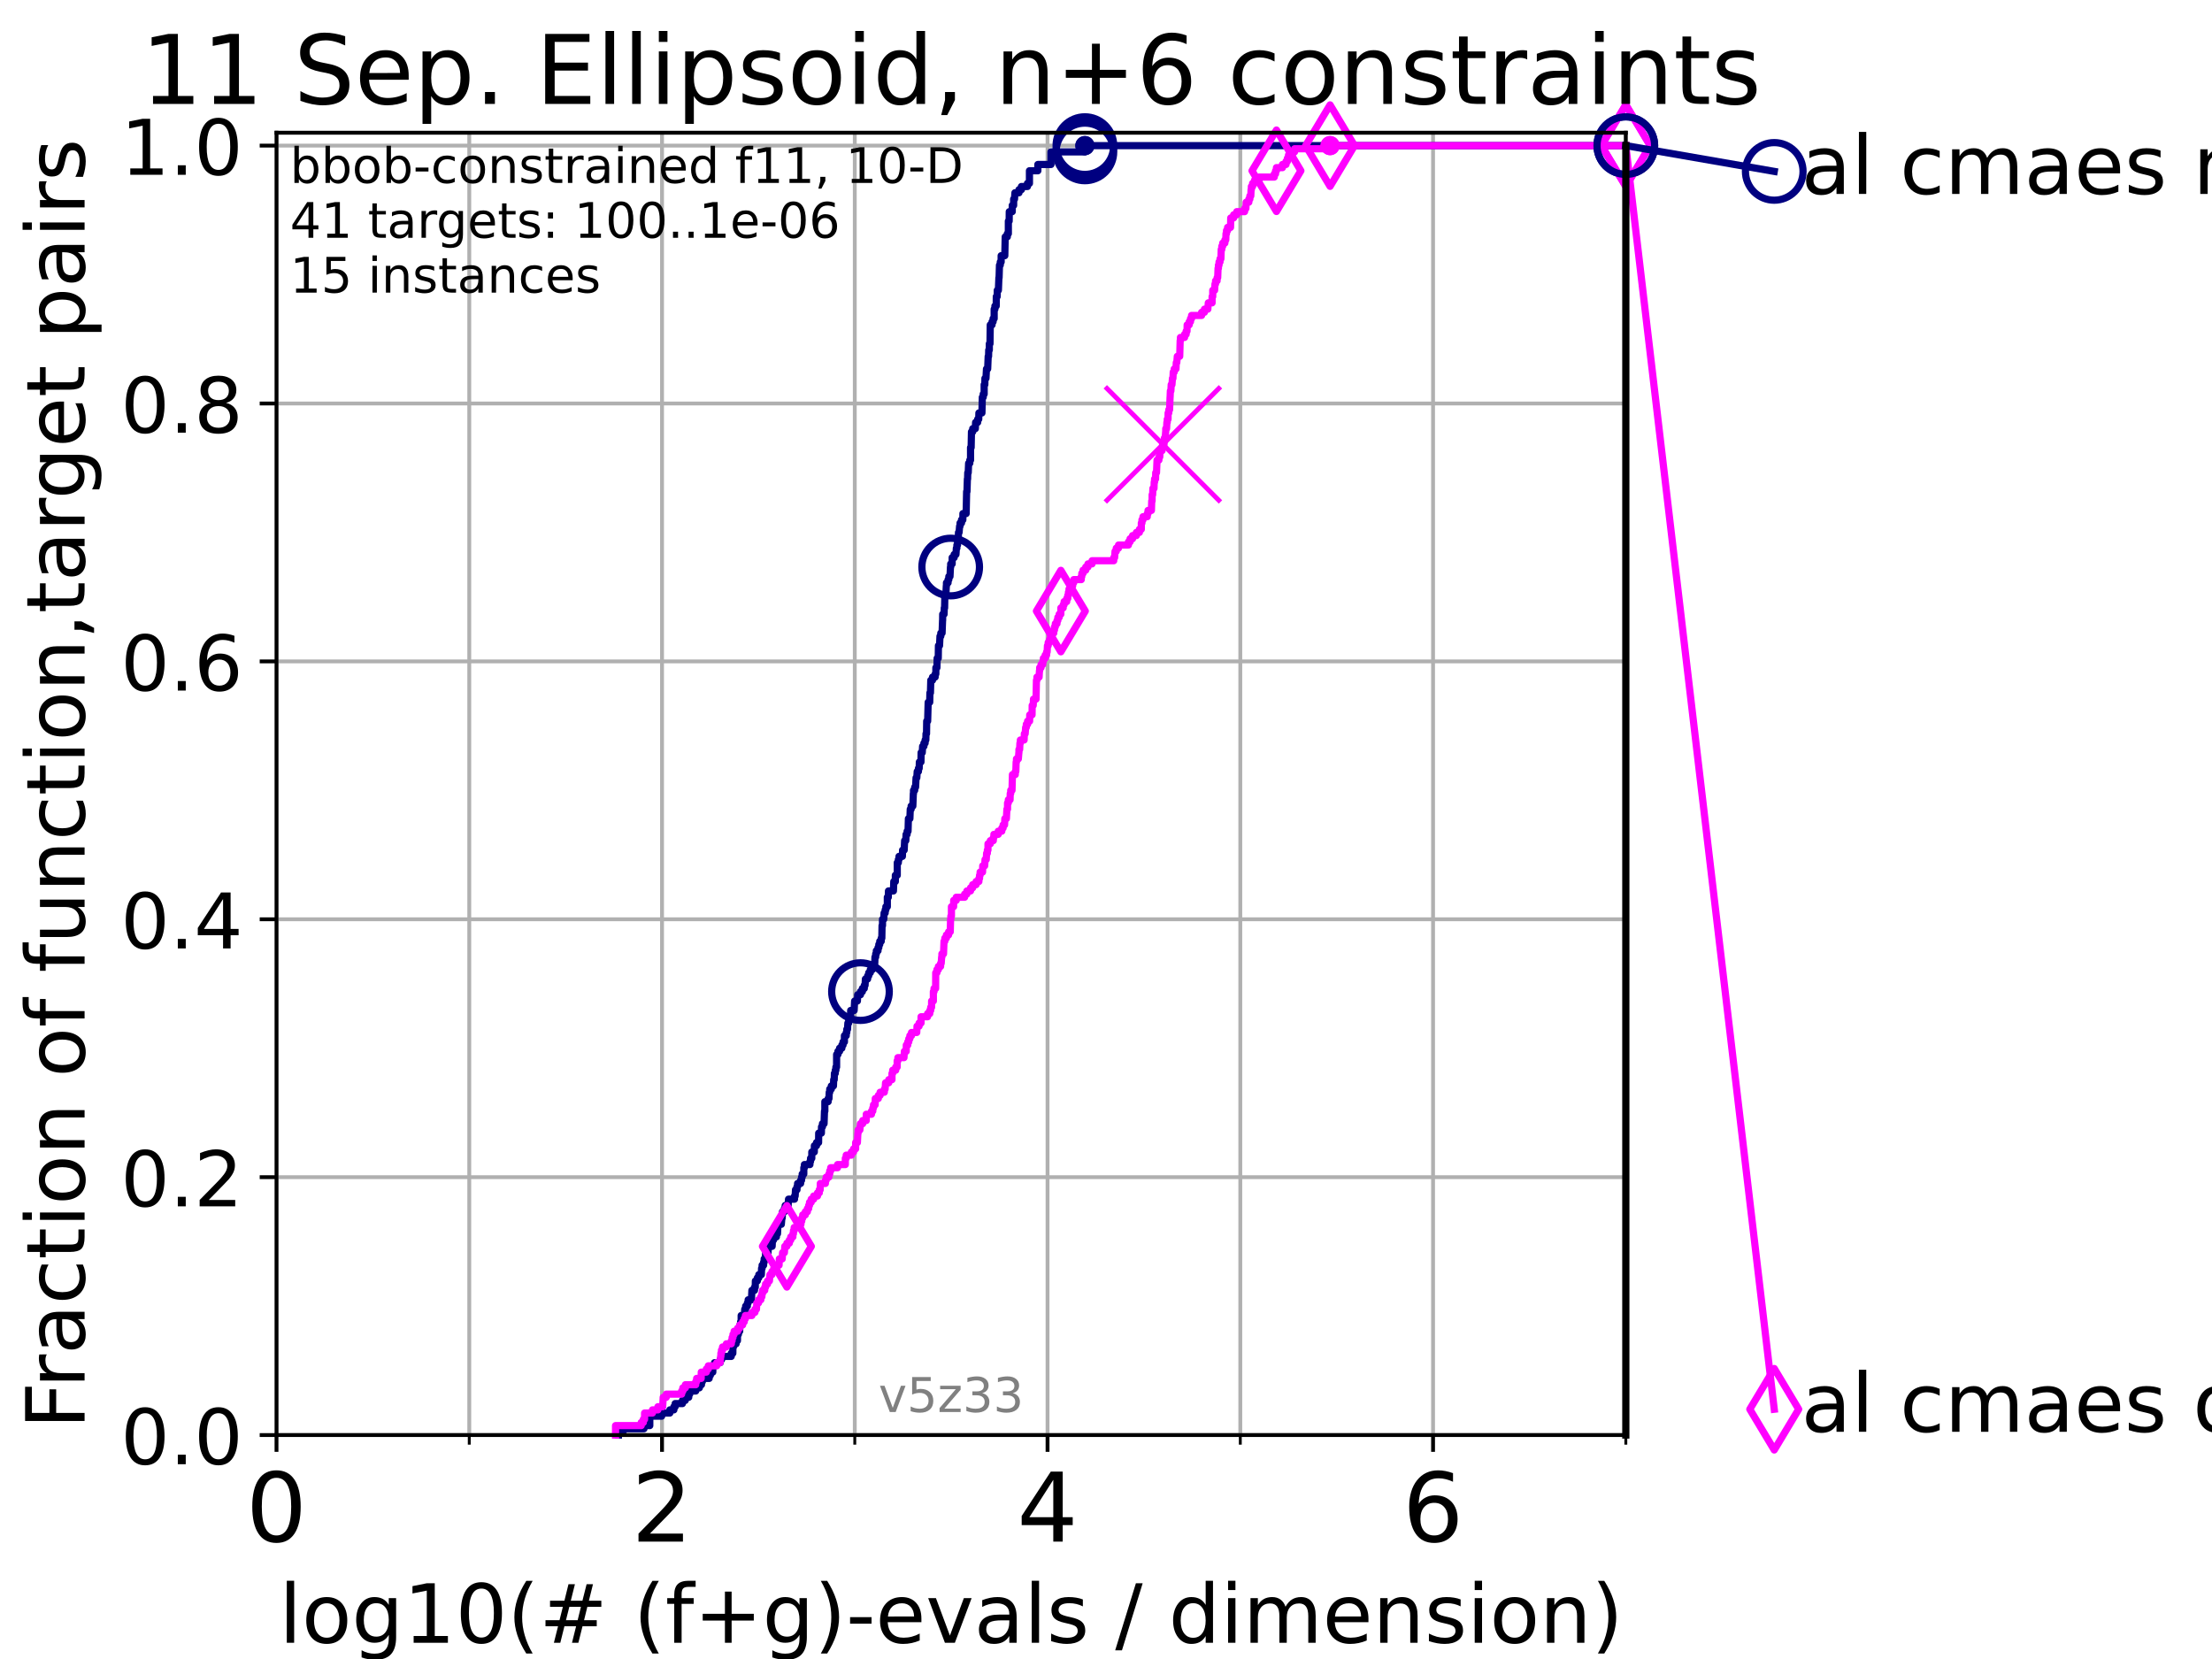 <?xml version="1.0" encoding="utf-8" standalone="no"?>
<!DOCTYPE svg PUBLIC "-//W3C//DTD SVG 1.1//EN"
  "http://www.w3.org/Graphics/SVG/1.1/DTD/svg11.dtd">
<!-- Created with matplotlib (https://matplotlib.org/) -->
<svg height="345.6pt" version="1.1" viewBox="0 0 460.8 345.6" width="460.8pt" xmlns="http://www.w3.org/2000/svg" xmlns:xlink="http://www.w3.org/1999/xlink">
 <defs>
  <style type="text/css">*{stroke-linecap:butt;stroke-linejoin:round;}</style>
 </defs>
 <g id="figure_1">
  <g id="patch_1">
   <path d="M 0 345.6 
L 460.8 345.6 
L 460.8 0 
L 0 0 
z
" style="fill:#ffffff;"/>
  </g>
  <g id="axes_1">
   <g id="patch_2">
    <path d="M 57.6 298.944 
L 338.688 298.944 
L 338.688 27.648 
L 57.6 27.648 
z
" style="fill:#ffffff;"/>
   </g>
   <g id="matplotlib.axis_1">
    <g id="xtick_1">
     <g id="line2d_1">
      <path clip-path="url(#pfde5d87b46)" d="M 57.6 298.944 
L 57.6 27.648 
" style="fill:none;stroke:#b0b0b0;stroke-linecap:square;stroke-width:0.8;"/>
     </g>
     <g id="line2d_2">
      <defs>
       <path d="M 0 0 
L 0 3.5 
" id="m0e9fe5d18e" style="stroke:#000000;stroke-width:0.8;"/>
      </defs>
      <g>
       <use style="stroke:#000000;stroke-width:0.8;" x="57.6" xlink:href="#m0e9fe5d18e" y="298.944"/>
      </g>
     </g>
     <g id="text_1">
      <!-- 0 -->
      <g transform="translate(51.237 321.141)scale(0.2 -0.2)">
       <defs>
        <path d="M 31.781 66.406 
Q 24.172 66.406 20.328 58.906 
Q 16.5 51.422 16.5 36.375 
Q 16.5 21.391 20.328 13.891 
Q 24.172 6.391 31.781 6.391 
Q 39.453 6.391 43.281 13.891 
Q 47.125 21.391 47.125 36.375 
Q 47.125 51.422 43.281 58.906 
Q 39.453 66.406 31.781 66.406 
z
M 31.781 74.219 
Q 44.047 74.219 50.516 64.516 
Q 56.984 54.828 56.984 36.375 
Q 56.984 17.969 50.516 8.266 
Q 44.047 -1.422 31.781 -1.422 
Q 19.531 -1.422 13.062 8.266 
Q 6.594 17.969 6.594 36.375 
Q 6.594 54.828 13.062 64.516 
Q 19.531 74.219 31.781 74.219 
z
" id="DejaVuSans-48"/>
       </defs>
       <use xlink:href="#DejaVuSans-48"/>
      </g>
     </g>
    </g>
    <g id="xtick_2">
     <g id="line2d_3">
      <path clip-path="url(#pfde5d87b46)" d="M 137.911 298.944 
L 137.911 27.648 
" style="fill:none;stroke:#b0b0b0;stroke-linecap:square;stroke-width:0.8;"/>
     </g>
     <g id="line2d_4">
      <g>
       <use style="stroke:#000000;stroke-width:0.8;" x="137.911" xlink:href="#m0e9fe5d18e" y="298.944"/>
      </g>
     </g>
     <g id="text_2">
      <!-- 2 -->
      <g transform="translate(131.548 321.141)scale(0.2 -0.2)">
       <defs>
        <path d="M 19.188 8.297 
L 53.609 8.297 
L 53.609 0 
L 7.328 0 
L 7.328 8.297 
Q 12.938 14.109 22.625 23.891 
Q 32.328 33.688 34.812 36.531 
Q 39.547 41.844 41.422 45.531 
Q 43.312 49.219 43.312 52.781 
Q 43.312 58.594 39.234 62.25 
Q 35.156 65.922 28.609 65.922 
Q 23.969 65.922 18.812 64.312 
Q 13.672 62.703 7.812 59.422 
L 7.812 69.391 
Q 13.766 71.781 18.938 73 
Q 24.125 74.219 28.422 74.219 
Q 39.75 74.219 46.484 68.547 
Q 53.219 62.891 53.219 53.422 
Q 53.219 48.922 51.531 44.891 
Q 49.859 40.875 45.406 35.406 
Q 44.188 33.984 37.641 27.219 
Q 31.109 20.453 19.188 8.297 
z
" id="DejaVuSans-50"/>
       </defs>
       <use xlink:href="#DejaVuSans-50"/>
      </g>
     </g>
    </g>
    <g id="xtick_3">
     <g id="line2d_5">
      <path clip-path="url(#pfde5d87b46)" d="M 218.222 298.944 
L 218.222 27.648 
" style="fill:none;stroke:#b0b0b0;stroke-linecap:square;stroke-width:0.8;"/>
     </g>
     <g id="line2d_6">
      <g>
       <use style="stroke:#000000;stroke-width:0.8;" x="218.222" xlink:href="#m0e9fe5d18e" y="298.944"/>
      </g>
     </g>
     <g id="text_3">
      <!-- 4 -->
      <g transform="translate(211.859 321.141)scale(0.2 -0.2)">
       <defs>
        <path d="M 37.797 64.312 
L 12.891 25.391 
L 37.797 25.391 
z
M 35.203 72.906 
L 47.609 72.906 
L 47.609 25.391 
L 58.016 25.391 
L 58.016 17.188 
L 47.609 17.188 
L 47.609 0 
L 37.797 0 
L 37.797 17.188 
L 4.891 17.188 
L 4.891 26.703 
z
" id="DejaVuSans-52"/>
       </defs>
       <use xlink:href="#DejaVuSans-52"/>
      </g>
     </g>
    </g>
    <g id="xtick_4">
     <g id="line2d_7">
      <path clip-path="url(#pfde5d87b46)" d="M 298.533 298.944 
L 298.533 27.648 
" style="fill:none;stroke:#b0b0b0;stroke-linecap:square;stroke-width:0.8;"/>
     </g>
     <g id="line2d_8">
      <g>
       <use style="stroke:#000000;stroke-width:0.8;" x="298.533" xlink:href="#m0e9fe5d18e" y="298.944"/>
      </g>
     </g>
     <g id="text_4">
      <!-- 6 -->
      <g transform="translate(292.17 321.141)scale(0.2 -0.2)">
       <defs>
        <path d="M 33.016 40.375 
Q 26.375 40.375 22.484 35.828 
Q 18.609 31.297 18.609 23.391 
Q 18.609 15.531 22.484 10.953 
Q 26.375 6.391 33.016 6.391 
Q 39.656 6.391 43.531 10.953 
Q 47.406 15.531 47.406 23.391 
Q 47.406 31.297 43.531 35.828 
Q 39.656 40.375 33.016 40.375 
z
M 52.594 71.297 
L 52.594 62.312 
Q 48.875 64.062 45.094 64.984 
Q 41.312 65.922 37.594 65.922 
Q 27.828 65.922 22.672 59.328 
Q 17.531 52.734 16.797 39.406 
Q 19.672 43.656 24.016 45.922 
Q 28.375 48.188 33.594 48.188 
Q 44.578 48.188 50.953 41.516 
Q 57.328 34.859 57.328 23.391 
Q 57.328 12.156 50.688 5.359 
Q 44.047 -1.422 33.016 -1.422 
Q 20.359 -1.422 13.672 8.266 
Q 6.984 17.969 6.984 36.375 
Q 6.984 53.656 15.188 63.938 
Q 23.391 74.219 37.203 74.219 
Q 40.922 74.219 44.703 73.484 
Q 48.484 72.75 52.594 71.297 
z
" id="DejaVuSans-54"/>
       </defs>
       <use xlink:href="#DejaVuSans-54"/>
      </g>
     </g>
    </g>
    <g id="xtick_5">
     <g id="line2d_9">
      <path clip-path="url(#pfde5d87b46)" d="M 97.755 298.944 
L 97.755 27.648 
" style="fill:none;stroke:#b0b0b0;stroke-linecap:square;stroke-width:0.8;"/>
     </g>
     <g id="line2d_10">
      <defs>
       <path d="M 0 0 
L 0 2 
" id="m8b37340fe2" style="stroke:#000000;stroke-width:0.6;"/>
      </defs>
      <g>
       <use style="stroke:#000000;stroke-width:0.6;" x="97.755" xlink:href="#m8b37340fe2" y="298.944"/>
      </g>
     </g>
    </g>
    <g id="xtick_6">
     <g id="line2d_11">
      <path clip-path="url(#pfde5d87b46)" d="M 178.066 298.944 
L 178.066 27.648 
" style="fill:none;stroke:#b0b0b0;stroke-linecap:square;stroke-width:0.8;"/>
     </g>
     <g id="line2d_12">
      <g>
       <use style="stroke:#000000;stroke-width:0.6;" x="178.066" xlink:href="#m8b37340fe2" y="298.944"/>
      </g>
     </g>
    </g>
    <g id="xtick_7">
     <g id="line2d_13">
      <path clip-path="url(#pfde5d87b46)" d="M 258.377 298.944 
L 258.377 27.648 
" style="fill:none;stroke:#b0b0b0;stroke-linecap:square;stroke-width:0.8;"/>
     </g>
     <g id="line2d_14">
      <g>
       <use style="stroke:#000000;stroke-width:0.6;" x="258.377" xlink:href="#m8b37340fe2" y="298.944"/>
      </g>
     </g>
    </g>
    <g id="xtick_8">
     <g id="line2d_15">
      <path clip-path="url(#pfde5d87b46)" d="M 338.688 298.944 
L 338.688 27.648 
" style="fill:none;stroke:#b0b0b0;stroke-linecap:square;stroke-width:0.8;"/>
     </g>
     <g id="line2d_16">
      <g>
       <use style="stroke:#000000;stroke-width:0.6;" x="338.688" xlink:href="#m8b37340fe2" y="298.944"/>
      </g>
     </g>
    </g>
    <g id="text_5">
     <!-- log10(# (f+g)-evals / dimension) -->
     <g transform="translate(58.145 342.218)scale(0.17 -0.17)">
      <defs>
       <path d="M 9.422 75.984 
L 18.406 75.984 
L 18.406 0 
L 9.422 0 
z
" id="DejaVuSans-108"/>
       <path d="M 30.609 48.391 
Q 23.391 48.391 19.188 42.75 
Q 14.984 37.109 14.984 27.297 
Q 14.984 17.484 19.156 11.844 
Q 23.344 6.203 30.609 6.203 
Q 37.797 6.203 41.984 11.859 
Q 46.188 17.531 46.188 27.297 
Q 46.188 37.016 41.984 42.703 
Q 37.797 48.391 30.609 48.391 
z
M 30.609 56 
Q 42.328 56 49.016 48.375 
Q 55.719 40.766 55.719 27.297 
Q 55.719 13.875 49.016 6.219 
Q 42.328 -1.422 30.609 -1.422 
Q 18.844 -1.422 12.172 6.219 
Q 5.516 13.875 5.516 27.297 
Q 5.516 40.766 12.172 48.375 
Q 18.844 56 30.609 56 
z
" id="DejaVuSans-111"/>
       <path d="M 45.406 27.984 
Q 45.406 37.75 41.375 43.109 
Q 37.359 48.484 30.078 48.484 
Q 22.859 48.484 18.828 43.109 
Q 14.797 37.75 14.797 27.984 
Q 14.797 18.266 18.828 12.891 
Q 22.859 7.516 30.078 7.516 
Q 37.359 7.516 41.375 12.891 
Q 45.406 18.266 45.406 27.984 
z
M 54.391 6.781 
Q 54.391 -7.172 48.188 -13.984 
Q 42 -20.797 29.203 -20.797 
Q 24.469 -20.797 20.266 -20.094 
Q 16.062 -19.391 12.109 -17.922 
L 12.109 -9.188 
Q 16.062 -11.328 19.922 -12.344 
Q 23.781 -13.375 27.781 -13.375 
Q 36.625 -13.375 41.016 -8.766 
Q 45.406 -4.156 45.406 5.172 
L 45.406 9.625 
Q 42.625 4.781 38.281 2.391 
Q 33.938 0 27.875 0 
Q 17.828 0 11.672 7.656 
Q 5.516 15.328 5.516 27.984 
Q 5.516 40.672 11.672 48.328 
Q 17.828 56 27.875 56 
Q 33.938 56 38.281 53.609 
Q 42.625 51.219 45.406 46.391 
L 45.406 54.688 
L 54.391 54.688 
z
" id="DejaVuSans-103"/>
       <path d="M 12.406 8.297 
L 28.516 8.297 
L 28.516 63.922 
L 10.984 60.406 
L 10.984 69.391 
L 28.422 72.906 
L 38.281 72.906 
L 38.281 8.297 
L 54.391 8.297 
L 54.391 0 
L 12.406 0 
z
" id="DejaVuSans-49"/>
       <path d="M 31 75.875 
Q 24.469 64.656 21.281 53.656 
Q 18.109 42.672 18.109 31.391 
Q 18.109 20.125 21.312 9.062 
Q 24.516 -2 31 -13.188 
L 23.188 -13.188 
Q 15.875 -1.703 12.234 9.375 
Q 8.594 20.453 8.594 31.391 
Q 8.594 42.281 12.203 53.312 
Q 15.828 64.359 23.188 75.875 
z
" id="DejaVuSans-40"/>
       <path d="M 51.125 44 
L 36.922 44 
L 32.812 27.688 
L 47.125 27.688 
z
M 43.797 71.781 
L 38.719 51.516 
L 52.984 51.516 
L 58.109 71.781 
L 65.922 71.781 
L 60.891 51.516 
L 76.125 51.516 
L 76.125 44 
L 58.984 44 
L 54.984 27.688 
L 70.516 27.688 
L 70.516 20.219 
L 53.078 20.219 
L 48 0 
L 40.188 0 
L 45.219 20.219 
L 30.906 20.219 
L 25.875 0 
L 18.016 0 
L 23.094 20.219 
L 7.719 20.219 
L 7.719 27.688 
L 24.906 27.688 
L 29 44 
L 13.281 44 
L 13.281 51.516 
L 30.906 51.516 
L 35.891 71.781 
z
" id="DejaVuSans-35"/>
       <path id="DejaVuSans-32"/>
       <path d="M 37.109 75.984 
L 37.109 68.5 
L 28.516 68.5 
Q 23.688 68.5 21.797 66.547 
Q 19.922 64.594 19.922 59.516 
L 19.922 54.688 
L 34.719 54.688 
L 34.719 47.703 
L 19.922 47.703 
L 19.922 0 
L 10.891 0 
L 10.891 47.703 
L 2.297 47.703 
L 2.297 54.688 
L 10.891 54.688 
L 10.891 58.5 
Q 10.891 67.625 15.141 71.797 
Q 19.391 75.984 28.609 75.984 
z
" id="DejaVuSans-102"/>
       <path d="M 46 62.703 
L 46 35.5 
L 73.188 35.5 
L 73.188 27.203 
L 46 27.203 
L 46 0 
L 37.797 0 
L 37.797 27.203 
L 10.594 27.203 
L 10.594 35.5 
L 37.797 35.5 
L 37.797 62.703 
z
" id="DejaVuSans-43"/>
       <path d="M 8.016 75.875 
L 15.828 75.875 
Q 23.141 64.359 26.781 53.312 
Q 30.422 42.281 30.422 31.391 
Q 30.422 20.453 26.781 9.375 
Q 23.141 -1.703 15.828 -13.188 
L 8.016 -13.188 
Q 14.5 -2 17.703 9.062 
Q 20.906 20.125 20.906 31.391 
Q 20.906 42.672 17.703 53.656 
Q 14.5 64.656 8.016 75.875 
z
" id="DejaVuSans-41"/>
       <path d="M 4.891 31.391 
L 31.203 31.391 
L 31.203 23.391 
L 4.891 23.391 
z
" id="DejaVuSans-45"/>
       <path d="M 56.203 29.594 
L 56.203 25.203 
L 14.891 25.203 
Q 15.484 15.922 20.484 11.062 
Q 25.484 6.203 34.422 6.203 
Q 39.594 6.203 44.453 7.469 
Q 49.312 8.734 54.109 11.281 
L 54.109 2.781 
Q 49.266 0.734 44.188 -0.344 
Q 39.109 -1.422 33.891 -1.422 
Q 20.797 -1.422 13.156 6.188 
Q 5.516 13.812 5.516 26.812 
Q 5.516 40.234 12.766 48.109 
Q 20.016 56 32.328 56 
Q 43.359 56 49.781 48.891 
Q 56.203 41.797 56.203 29.594 
z
M 47.219 32.234 
Q 47.125 39.594 43.094 43.984 
Q 39.062 48.391 32.422 48.391 
Q 24.906 48.391 20.391 44.141 
Q 15.875 39.891 15.188 32.172 
z
" id="DejaVuSans-101"/>
       <path d="M 2.984 54.688 
L 12.5 54.688 
L 29.594 8.797 
L 46.688 54.688 
L 56.203 54.688 
L 35.688 0 
L 23.484 0 
z
" id="DejaVuSans-118"/>
       <path d="M 34.281 27.484 
Q 23.391 27.484 19.188 25 
Q 14.984 22.516 14.984 16.5 
Q 14.984 11.719 18.141 8.906 
Q 21.297 6.109 26.703 6.109 
Q 34.188 6.109 38.703 11.406 
Q 43.219 16.703 43.219 25.484 
L 43.219 27.484 
z
M 52.203 31.203 
L 52.203 0 
L 43.219 0 
L 43.219 8.297 
Q 40.141 3.328 35.547 0.953 
Q 30.953 -1.422 24.312 -1.422 
Q 15.922 -1.422 10.953 3.297 
Q 6 8.016 6 15.922 
Q 6 25.141 12.172 29.828 
Q 18.359 34.516 30.609 34.516 
L 43.219 34.516 
L 43.219 35.406 
Q 43.219 41.609 39.141 45 
Q 35.062 48.391 27.688 48.391 
Q 23 48.391 18.547 47.266 
Q 14.109 46.141 10.016 43.891 
L 10.016 52.203 
Q 14.938 54.109 19.578 55.047 
Q 24.219 56 28.609 56 
Q 40.484 56 46.344 49.844 
Q 52.203 43.703 52.203 31.203 
z
" id="DejaVuSans-97"/>
       <path d="M 44.281 53.078 
L 44.281 44.578 
Q 40.484 46.531 36.375 47.5 
Q 32.281 48.484 27.875 48.484 
Q 21.188 48.484 17.844 46.438 
Q 14.5 44.391 14.5 40.281 
Q 14.5 37.156 16.891 35.375 
Q 19.281 33.594 26.516 31.984 
L 29.594 31.297 
Q 39.156 29.25 43.188 25.516 
Q 47.219 21.781 47.219 15.094 
Q 47.219 7.469 41.188 3.016 
Q 35.156 -1.422 24.609 -1.422 
Q 20.219 -1.422 15.453 -0.562 
Q 10.688 0.297 5.422 2 
L 5.422 11.281 
Q 10.406 8.688 15.234 7.391 
Q 20.062 6.109 24.812 6.109 
Q 31.156 6.109 34.562 8.281 
Q 37.984 10.453 37.984 14.406 
Q 37.984 18.062 35.516 20.016 
Q 33.062 21.969 24.703 23.781 
L 21.578 24.516 
Q 13.234 26.266 9.516 29.906 
Q 5.812 33.547 5.812 39.891 
Q 5.812 47.609 11.281 51.797 
Q 16.75 56 26.812 56 
Q 31.781 56 36.172 55.266 
Q 40.578 54.547 44.281 53.078 
z
" id="DejaVuSans-115"/>
       <path d="M 25.391 72.906 
L 33.688 72.906 
L 8.297 -9.281 
L 0 -9.281 
z
" id="DejaVuSans-47"/>
       <path d="M 45.406 46.391 
L 45.406 75.984 
L 54.391 75.984 
L 54.391 0 
L 45.406 0 
L 45.406 8.203 
Q 42.578 3.328 38.25 0.953 
Q 33.938 -1.422 27.875 -1.422 
Q 17.969 -1.422 11.734 6.484 
Q 5.516 14.406 5.516 27.297 
Q 5.516 40.188 11.734 48.094 
Q 17.969 56 27.875 56 
Q 33.938 56 38.25 53.625 
Q 42.578 51.266 45.406 46.391 
z
M 14.797 27.297 
Q 14.797 17.391 18.875 11.75 
Q 22.953 6.109 30.078 6.109 
Q 37.203 6.109 41.297 11.75 
Q 45.406 17.391 45.406 27.297 
Q 45.406 37.203 41.297 42.844 
Q 37.203 48.484 30.078 48.484 
Q 22.953 48.484 18.875 42.844 
Q 14.797 37.203 14.797 27.297 
z
" id="DejaVuSans-100"/>
       <path d="M 9.422 54.688 
L 18.406 54.688 
L 18.406 0 
L 9.422 0 
z
M 9.422 75.984 
L 18.406 75.984 
L 18.406 64.594 
L 9.422 64.594 
z
" id="DejaVuSans-105"/>
       <path d="M 52 44.188 
Q 55.375 50.25 60.062 53.125 
Q 64.75 56 71.094 56 
Q 79.641 56 84.281 50.016 
Q 88.922 44.047 88.922 33.016 
L 88.922 0 
L 79.891 0 
L 79.891 32.719 
Q 79.891 40.578 77.094 44.375 
Q 74.312 48.188 68.609 48.188 
Q 61.625 48.188 57.562 43.547 
Q 53.516 38.922 53.516 30.906 
L 53.516 0 
L 44.484 0 
L 44.484 32.719 
Q 44.484 40.625 41.703 44.406 
Q 38.922 48.188 33.109 48.188 
Q 26.219 48.188 22.156 43.531 
Q 18.109 38.875 18.109 30.906 
L 18.109 0 
L 9.078 0 
L 9.078 54.688 
L 18.109 54.688 
L 18.109 46.188 
Q 21.188 51.219 25.484 53.609 
Q 29.781 56 35.688 56 
Q 41.656 56 45.828 52.969 
Q 50 49.953 52 44.188 
z
" id="DejaVuSans-109"/>
       <path d="M 54.891 33.016 
L 54.891 0 
L 45.906 0 
L 45.906 32.719 
Q 45.906 40.484 42.875 44.328 
Q 39.844 48.188 33.797 48.188 
Q 26.516 48.188 22.312 43.547 
Q 18.109 38.922 18.109 30.906 
L 18.109 0 
L 9.078 0 
L 9.078 54.688 
L 18.109 54.688 
L 18.109 46.188 
Q 21.344 51.125 25.703 53.562 
Q 30.078 56 35.797 56 
Q 45.219 56 50.047 50.172 
Q 54.891 44.344 54.891 33.016 
z
" id="DejaVuSans-110"/>
      </defs>
      <use xlink:href="#DejaVuSans-108"/>
      <use x="27.783" xlink:href="#DejaVuSans-111"/>
      <use x="88.965" xlink:href="#DejaVuSans-103"/>
      <use x="152.441" xlink:href="#DejaVuSans-49"/>
      <use x="216.064" xlink:href="#DejaVuSans-48"/>
      <use x="279.688" xlink:href="#DejaVuSans-40"/>
      <use x="318.701" xlink:href="#DejaVuSans-35"/>
      <use x="402.49" xlink:href="#DejaVuSans-32"/>
      <use x="434.277" xlink:href="#DejaVuSans-40"/>
      <use x="473.291" xlink:href="#DejaVuSans-102"/>
      <use x="508.496" xlink:href="#DejaVuSans-43"/>
      <use x="592.285" xlink:href="#DejaVuSans-103"/>
      <use x="655.762" xlink:href="#DejaVuSans-41"/>
      <use x="694.775" xlink:href="#DejaVuSans-45"/>
      <use x="730.859" xlink:href="#DejaVuSans-101"/>
      <use x="792.383" xlink:href="#DejaVuSans-118"/>
      <use x="851.562" xlink:href="#DejaVuSans-97"/>
      <use x="912.842" xlink:href="#DejaVuSans-108"/>
      <use x="940.625" xlink:href="#DejaVuSans-115"/>
      <use x="992.725" xlink:href="#DejaVuSans-32"/>
      <use x="1024.512" xlink:href="#DejaVuSans-47"/>
      <use x="1058.203" xlink:href="#DejaVuSans-32"/>
      <use x="1089.99" xlink:href="#DejaVuSans-100"/>
      <use x="1153.467" xlink:href="#DejaVuSans-105"/>
      <use x="1181.25" xlink:href="#DejaVuSans-109"/>
      <use x="1278.662" xlink:href="#DejaVuSans-101"/>
      <use x="1340.186" xlink:href="#DejaVuSans-110"/>
      <use x="1403.564" xlink:href="#DejaVuSans-115"/>
      <use x="1455.664" xlink:href="#DejaVuSans-105"/>
      <use x="1483.447" xlink:href="#DejaVuSans-111"/>
      <use x="1544.629" xlink:href="#DejaVuSans-110"/>
      <use x="1608.008" xlink:href="#DejaVuSans-41"/>
     </g>
    </g>
   </g>
   <g id="matplotlib.axis_2">
    <g id="ytick_1">
     <g id="line2d_17">
      <path clip-path="url(#pfde5d87b46)" d="M 57.6 298.944 
L 338.688 298.944 
" style="fill:none;stroke:#b0b0b0;stroke-linecap:square;stroke-width:0.8;"/>
     </g>
     <g id="line2d_18">
      <defs>
       <path d="M 0 0 
L -3.5 0 
" id="md0c627f359" style="stroke:#000000;stroke-width:0.8;"/>
      </defs>
      <g>
       <use style="stroke:#000000;stroke-width:0.8;" x="57.6" xlink:href="#md0c627f359" y="298.944"/>
      </g>
     </g>
     <g id="text_6">
      <!-- 0.0 -->
      <g transform="translate(25.155 305.023)scale(0.16 -0.16)">
       <defs>
        <path d="M 10.688 12.406 
L 21 12.406 
L 21 0 
L 10.688 0 
z
" id="DejaVuSans-46"/>
       </defs>
       <use xlink:href="#DejaVuSans-48"/>
       <use x="63.623" xlink:href="#DejaVuSans-46"/>
       <use x="95.41" xlink:href="#DejaVuSans-48"/>
      </g>
     </g>
    </g>
    <g id="ytick_2">
     <g id="line2d_19">
      <path clip-path="url(#pfde5d87b46)" d="M 57.6 245.222 
L 338.688 245.222 
" style="fill:none;stroke:#b0b0b0;stroke-linecap:square;stroke-width:0.8;"/>
     </g>
     <g id="line2d_20">
      <g>
       <use style="stroke:#000000;stroke-width:0.8;" x="57.6" xlink:href="#md0c627f359" y="245.222"/>
      </g>
     </g>
     <g id="text_7">
      <!-- 0.2 -->
      <g transform="translate(25.155 251.301)scale(0.16 -0.16)">
       <use xlink:href="#DejaVuSans-48"/>
       <use x="63.623" xlink:href="#DejaVuSans-46"/>
       <use x="95.41" xlink:href="#DejaVuSans-50"/>
      </g>
     </g>
    </g>
    <g id="ytick_3">
     <g id="line2d_21">
      <path clip-path="url(#pfde5d87b46)" d="M 57.6 191.5 
L 338.688 191.5 
" style="fill:none;stroke:#b0b0b0;stroke-linecap:square;stroke-width:0.8;"/>
     </g>
     <g id="line2d_22">
      <g>
       <use style="stroke:#000000;stroke-width:0.8;" x="57.6" xlink:href="#md0c627f359" y="191.5"/>
      </g>
     </g>
     <g id="text_8">
      <!-- 0.4 -->
      <g transform="translate(25.155 197.579)scale(0.16 -0.16)">
       <use xlink:href="#DejaVuSans-48"/>
       <use x="63.623" xlink:href="#DejaVuSans-46"/>
       <use x="95.41" xlink:href="#DejaVuSans-52"/>
      </g>
     </g>
    </g>
    <g id="ytick_4">
     <g id="line2d_23">
      <path clip-path="url(#pfde5d87b46)" d="M 57.6 137.778 
L 338.688 137.778 
" style="fill:none;stroke:#b0b0b0;stroke-linecap:square;stroke-width:0.8;"/>
     </g>
     <g id="line2d_24">
      <g>
       <use style="stroke:#000000;stroke-width:0.8;" x="57.6" xlink:href="#md0c627f359" y="137.778"/>
      </g>
     </g>
     <g id="text_9">
      <!-- 0.6 -->
      <g transform="translate(25.155 143.857)scale(0.16 -0.16)">
       <use xlink:href="#DejaVuSans-48"/>
       <use x="63.623" xlink:href="#DejaVuSans-46"/>
       <use x="95.41" xlink:href="#DejaVuSans-54"/>
      </g>
     </g>
    </g>
    <g id="ytick_5">
     <g id="line2d_25">
      <path clip-path="url(#pfde5d87b46)" d="M 57.6 84.056 
L 338.688 84.056 
" style="fill:none;stroke:#b0b0b0;stroke-linecap:square;stroke-width:0.8;"/>
     </g>
     <g id="line2d_26">
      <g>
       <use style="stroke:#000000;stroke-width:0.8;" x="57.6" xlink:href="#md0c627f359" y="84.056"/>
      </g>
     </g>
     <g id="text_10">
      <!-- 0.8 -->
      <g transform="translate(25.155 90.135)scale(0.16 -0.16)">
       <defs>
        <path d="M 31.781 34.625 
Q 24.75 34.625 20.719 30.859 
Q 16.703 27.094 16.703 20.516 
Q 16.703 13.922 20.719 10.156 
Q 24.75 6.391 31.781 6.391 
Q 38.812 6.391 42.859 10.172 
Q 46.922 13.969 46.922 20.516 
Q 46.922 27.094 42.891 30.859 
Q 38.875 34.625 31.781 34.625 
z
M 21.922 38.812 
Q 15.578 40.375 12.031 44.719 
Q 8.5 49.078 8.5 55.328 
Q 8.5 64.062 14.719 69.141 
Q 20.953 74.219 31.781 74.219 
Q 42.672 74.219 48.875 69.141 
Q 55.078 64.062 55.078 55.328 
Q 55.078 49.078 51.531 44.719 
Q 48 40.375 41.703 38.812 
Q 48.828 37.156 52.797 32.312 
Q 56.781 27.484 56.781 20.516 
Q 56.781 9.906 50.312 4.234 
Q 43.844 -1.422 31.781 -1.422 
Q 19.734 -1.422 13.25 4.234 
Q 6.781 9.906 6.781 20.516 
Q 6.781 27.484 10.781 32.312 
Q 14.797 37.156 21.922 38.812 
z
M 18.312 54.391 
Q 18.312 48.734 21.844 45.562 
Q 25.391 42.391 31.781 42.391 
Q 38.141 42.391 41.719 45.562 
Q 45.312 48.734 45.312 54.391 
Q 45.312 60.062 41.719 63.234 
Q 38.141 66.406 31.781 66.406 
Q 25.391 66.406 21.844 63.234 
Q 18.312 60.062 18.312 54.391 
z
" id="DejaVuSans-56"/>
       </defs>
       <use xlink:href="#DejaVuSans-48"/>
       <use x="63.623" xlink:href="#DejaVuSans-46"/>
       <use x="95.41" xlink:href="#DejaVuSans-56"/>
      </g>
     </g>
    </g>
    <g id="ytick_6">
     <g id="line2d_27">
      <path clip-path="url(#pfde5d87b46)" d="M 57.6 30.334 
L 338.688 30.334 
" style="fill:none;stroke:#b0b0b0;stroke-linecap:square;stroke-width:0.8;"/>
     </g>
     <g id="line2d_28">
      <g>
       <use style="stroke:#000000;stroke-width:0.8;" x="57.6" xlink:href="#md0c627f359" y="30.334"/>
      </g>
     </g>
     <g id="text_11">
      <!-- 1.0 -->
      <g transform="translate(25.155 36.413)scale(0.16 -0.16)">
       <use xlink:href="#DejaVuSans-49"/>
       <use x="63.623" xlink:href="#DejaVuSans-46"/>
       <use x="95.41" xlink:href="#DejaVuSans-48"/>
      </g>
     </g>
    </g>
    <g id="text_12">
     <!-- Fraction of function,target pairs -->
     <g transform="translate(17.62 297.681)rotate(-90)scale(0.17 -0.17)">
      <defs>
       <path d="M 9.812 72.906 
L 51.703 72.906 
L 51.703 64.594 
L 19.672 64.594 
L 19.672 43.109 
L 48.578 43.109 
L 48.578 34.812 
L 19.672 34.812 
L 19.672 0 
L 9.812 0 
z
" id="DejaVuSans-70"/>
       <path d="M 41.109 46.297 
Q 39.594 47.172 37.812 47.578 
Q 36.031 48 33.891 48 
Q 26.266 48 22.188 43.047 
Q 18.109 38.094 18.109 28.812 
L 18.109 0 
L 9.078 0 
L 9.078 54.688 
L 18.109 54.688 
L 18.109 46.188 
Q 20.953 51.172 25.484 53.578 
Q 30.031 56 36.531 56 
Q 37.453 56 38.578 55.875 
Q 39.703 55.766 41.062 55.516 
z
" id="DejaVuSans-114"/>
       <path d="M 48.781 52.594 
L 48.781 44.188 
Q 44.969 46.297 41.141 47.344 
Q 37.312 48.391 33.406 48.391 
Q 24.656 48.391 19.812 42.844 
Q 14.984 37.312 14.984 27.297 
Q 14.984 17.281 19.812 11.734 
Q 24.656 6.203 33.406 6.203 
Q 37.312 6.203 41.141 7.25 
Q 44.969 8.297 48.781 10.406 
L 48.781 2.094 
Q 45.016 0.344 40.984 -0.531 
Q 36.969 -1.422 32.422 -1.422 
Q 20.062 -1.422 12.781 6.344 
Q 5.516 14.109 5.516 27.297 
Q 5.516 40.672 12.859 48.328 
Q 20.219 56 33.016 56 
Q 37.156 56 41.109 55.141 
Q 45.062 54.297 48.781 52.594 
z
" id="DejaVuSans-99"/>
       <path d="M 18.312 70.219 
L 18.312 54.688 
L 36.812 54.688 
L 36.812 47.703 
L 18.312 47.703 
L 18.312 18.016 
Q 18.312 11.328 20.141 9.422 
Q 21.969 7.516 27.594 7.516 
L 36.812 7.516 
L 36.812 0 
L 27.594 0 
Q 17.188 0 13.234 3.875 
Q 9.281 7.766 9.281 18.016 
L 9.281 47.703 
L 2.688 47.703 
L 2.688 54.688 
L 9.281 54.688 
L 9.281 70.219 
z
" id="DejaVuSans-116"/>
       <path d="M 8.5 21.578 
L 8.5 54.688 
L 17.484 54.688 
L 17.484 21.922 
Q 17.484 14.156 20.5 10.266 
Q 23.531 6.391 29.594 6.391 
Q 36.859 6.391 41.078 11.031 
Q 45.312 15.672 45.312 23.688 
L 45.312 54.688 
L 54.297 54.688 
L 54.297 0 
L 45.312 0 
L 45.312 8.406 
Q 42.047 3.422 37.719 1 
Q 33.406 -1.422 27.688 -1.422 
Q 18.266 -1.422 13.375 4.438 
Q 8.5 10.297 8.5 21.578 
z
M 31.109 56 
z
" id="DejaVuSans-117"/>
       <path d="M 11.719 12.406 
L 22.016 12.406 
L 22.016 4 
L 14.016 -11.625 
L 7.719 -11.625 
L 11.719 4 
z
" id="DejaVuSans-44"/>
       <path d="M 18.109 8.203 
L 18.109 -20.797 
L 9.078 -20.797 
L 9.078 54.688 
L 18.109 54.688 
L 18.109 46.391 
Q 20.953 51.266 25.266 53.625 
Q 29.594 56 35.594 56 
Q 45.562 56 51.781 48.094 
Q 58.016 40.188 58.016 27.297 
Q 58.016 14.406 51.781 6.484 
Q 45.562 -1.422 35.594 -1.422 
Q 29.594 -1.422 25.266 0.953 
Q 20.953 3.328 18.109 8.203 
z
M 48.688 27.297 
Q 48.688 37.203 44.609 42.844 
Q 40.531 48.484 33.406 48.484 
Q 26.266 48.484 22.188 42.844 
Q 18.109 37.203 18.109 27.297 
Q 18.109 17.391 22.188 11.75 
Q 26.266 6.109 33.406 6.109 
Q 40.531 6.109 44.609 11.75 
Q 48.688 17.391 48.688 27.297 
z
" id="DejaVuSans-112"/>
      </defs>
      <use xlink:href="#DejaVuSans-70"/>
      <use x="50.27" xlink:href="#DejaVuSans-114"/>
      <use x="91.383" xlink:href="#DejaVuSans-97"/>
      <use x="152.662" xlink:href="#DejaVuSans-99"/>
      <use x="207.643" xlink:href="#DejaVuSans-116"/>
      <use x="246.852" xlink:href="#DejaVuSans-105"/>
      <use x="274.635" xlink:href="#DejaVuSans-111"/>
      <use x="335.816" xlink:href="#DejaVuSans-110"/>
      <use x="399.195" xlink:href="#DejaVuSans-32"/>
      <use x="430.982" xlink:href="#DejaVuSans-111"/>
      <use x="492.164" xlink:href="#DejaVuSans-102"/>
      <use x="527.369" xlink:href="#DejaVuSans-32"/>
      <use x="559.156" xlink:href="#DejaVuSans-102"/>
      <use x="594.361" xlink:href="#DejaVuSans-117"/>
      <use x="657.74" xlink:href="#DejaVuSans-110"/>
      <use x="721.119" xlink:href="#DejaVuSans-99"/>
      <use x="776.1" xlink:href="#DejaVuSans-116"/>
      <use x="815.309" xlink:href="#DejaVuSans-105"/>
      <use x="843.092" xlink:href="#DejaVuSans-111"/>
      <use x="904.273" xlink:href="#DejaVuSans-110"/>
      <use x="967.652" xlink:href="#DejaVuSans-44"/>
      <use x="999.439" xlink:href="#DejaVuSans-116"/>
      <use x="1038.648" xlink:href="#DejaVuSans-97"/>
      <use x="1099.928" xlink:href="#DejaVuSans-114"/>
      <use x="1139.291" xlink:href="#DejaVuSans-103"/>
      <use x="1202.768" xlink:href="#DejaVuSans-101"/>
      <use x="1264.291" xlink:href="#DejaVuSans-116"/>
      <use x="1303.5" xlink:href="#DejaVuSans-32"/>
      <use x="1335.287" xlink:href="#DejaVuSans-112"/>
      <use x="1398.764" xlink:href="#DejaVuSans-97"/>
      <use x="1460.043" xlink:href="#DejaVuSans-105"/>
      <use x="1487.826" xlink:href="#DejaVuSans-114"/>
      <use x="1528.939" xlink:href="#DejaVuSans-115"/>
     </g>
    </g>
   </g>
   <g id="line2d_29">
    <defs>
     <path d="M 0 1.5 
C 0.398 1.5 0.779 1.342 1.061 1.061 
C 1.342 0.779 1.5 0.398 1.5 0 
C 1.5 -0.398 1.342 -0.779 1.061 -1.061 
C 0.779 -1.342 0.398 -1.5 0 -1.5 
C -0.398 -1.5 -0.779 -1.342 -1.061 -1.061 
C -1.342 -0.779 -1.5 -0.398 -1.5 0 
C -1.5 0.398 -1.342 0.779 -1.061 1.061 
C -0.779 1.342 -0.398 1.5 0 1.5 
z
" id="m17006dc3db" style="stroke:#000080;"/>
    </defs>
    <g>
     <use style="fill:#000080;stroke:#000080;" x="226.003" xlink:href="#m17006dc3db" y="30.334"/>
     <use style="fill:#000080;stroke:#000080;" x="226.003" xlink:href="#m17006dc3db" y="30.334"/>
    </g>
   </g>
   <g id="line2d_30">
    <path d="M 128.827 298.944 
L 128.827 298.289 
L 129.798 298.289 
L 129.798 297.634 
L 134.15 297.634 
L 134.15 296.979 
L 135.362 296.979 
L 135.362 295.013 
L 137.841 295.013 
L 137.841 294.358 
L 139.541 294.358 
L 139.541 293.703 
L 140.379 293.703 
L 140.379 293.048 
L 140.649 293.048 
L 140.649 292.393 
L 142.161 292.393 
L 142.161 291.737 
L 142.753 291.737 
L 142.753 291.082 
L 143.477 291.082 
L 143.477 290.427 
L 143.679 290.427 
L 143.679 289.772 
L 144.935 289.772 
L 144.935 289.117 
L 145.688 289.117 
L 145.688 288.462 
L 146.129 288.462 
L 146.129 287.807 
L 146.324 287.807 
L 146.324 287.151 
L 147.73 287.151 
L 147.73 286.496 
L 147.986 286.496 
L 147.986 285.841 
L 148.488 285.841 
L 148.507 284.531 
L 148.845 284.531 
L 148.845 283.876 
L 150.034 283.876 
L 150.034 283.22 
L 150.327 283.22 
L 150.327 282.565 
L 152.33 282.565 
L 152.33 281.91 
L 152.662 281.91 
L 152.677 280.6 
L 152.796 280.6 
L 152.796 279.945 
L 153.338 279.945 
L 153.338 279.29 
L 153.623 279.29 
L 153.637 277.979 
L 153.82 277.979 
L 153.82 277.324 
L 154.085 277.324 
L 154.14 276.014 
L 154.277 276.014 
L 154.277 275.359 
L 154.399 275.359 
L 154.399 274.048 
L 155.064 274.048 
L 155.142 272.738 
L 155.335 272.738 
L 155.335 272.083 
L 155.691 272.083 
L 155.691 271.428 
L 155.854 271.428 
L 155.854 270.773 
L 156.539 270.773 
L 156.634 268.807 
L 157.174 268.807 
L 157.174 268.152 
L 157.335 268.152 
L 157.358 266.842 
L 157.776 266.842 
L 157.776 266.187 
L 158.075 266.187 
L 158.075 265.532 
L 158.605 265.532 
L 158.647 264.221 
L 158.764 264.221 
L 158.764 263.566 
L 159.077 263.566 
L 159.077 262.911 
L 159.191 262.911 
L 159.191 262.256 
L 159.416 262.256 
L 159.497 260.946 
L 159.996 260.946 
L 160.074 259.635 
L 160.849 259.635 
L 160.915 258.325 
L 161.137 258.325 
L 161.137 257.67 
L 161.735 257.67 
L 161.735 257.015 
L 161.964 257.015 
L 162.069 255.049 
L 162.762 255.049 
L 162.871 253.739 
L 162.946 253.739 
L 163.004 252.429 
L 163.397 252.429 
L 163.397 251.773 
L 163.574 251.773 
L 163.574 251.118 
L 164.18 251.118 
L 164.264 249.808 
L 165.512 249.808 
L 165.512 249.153 
L 165.647 249.153 
L 165.718 247.843 
L 166.027 247.843 
L 166.027 247.187 
L 166.152 247.187 
L 166.152 246.532 
L 166.783 246.532 
L 166.783 245.877 
L 166.975 245.877 
L 166.975 245.222 
L 167.113 245.222 
L 167.113 244.567 
L 167.443 244.567 
L 167.449 243.257 
L 167.571 243.257 
L 167.571 242.601 
L 168.722 242.601 
L 168.722 241.946 
L 168.853 241.946 
L 168.853 241.291 
L 169.111 241.291 
L 169.111 239.981 
L 169.634 239.981 
L 169.651 238.671 
L 170.092 238.671 
L 170.092 238.015 
L 170.527 238.015 
L 170.548 236.05 
L 171.108 236.05 
L 171.134 234.74 
L 171.33 234.74 
L 171.33 234.085 
L 171.666 234.085 
L 171.756 231.464 
L 171.831 231.464 
L 171.831 229.499 
L 172.516 229.499 
L 172.516 228.843 
L 172.692 228.843 
L 172.744 227.533 
L 172.848 227.533 
L 172.848 226.878 
L 173.174 226.878 
L 173.174 226.223 
L 173.621 226.223 
L 173.671 224.912 
L 173.782 224.912 
L 173.823 223.602 
L 174 223.602 
L 174 222.947 
L 174.131 222.947 
L 174.131 222.292 
L 174.275 222.292 
L 174.283 219.671 
L 174.554 219.671 
L 174.554 219.016 
L 174.896 219.016 
L 174.896 218.361 
L 175.375 218.361 
L 175.375 217.706 
L 175.618 217.706 
L 175.618 217.051 
L 175.908 217.051 
L 175.908 215.74 
L 176.287 215.74 
L 176.287 215.085 
L 176.402 215.085 
L 176.402 214.43 
L 176.551 214.43 
L 176.627 213.12 
L 176.801 213.12 
L 176.801 212.465 
L 177.161 212.465 
L 177.212 210.499 
L 177.93 210.499 
L 178.035 208.534 
L 178.612 208.534 
L 178.666 207.224 
L 179.253 207.224 
L 179.253 206.568 
L 179.646 206.568 
L 179.646 205.913 
L 180.049 205.913 
L 180.049 205.258 
L 180.21 205.258 
L 180.278 203.948 
L 180.739 203.948 
L 180.739 203.293 
L 180.968 203.293 
L 180.968 202.638 
L 181.298 202.638 
L 181.298 201.982 
L 181.742 201.982 
L 181.742 201.327 
L 182.033 201.327 
L 182.033 200.672 
L 182.229 200.672 
L 182.273 199.362 
L 182.423 199.362 
L 182.423 198.707 
L 182.558 198.707 
L 182.558 198.052 
L 182.908 198.052 
L 182.908 197.396 
L 183.076 197.396 
L 183.076 196.741 
L 183.269 196.741 
L 183.269 196.086 
L 183.577 196.086 
L 183.577 195.431 
L 183.701 195.431 
L 183.746 192.81 
L 183.842 192.81 
L 183.842 191.5 
L 184.1 191.5 
L 184.177 190.19 
L 184.396 190.19 
L 184.396 189.535 
L 184.544 189.535 
L 184.544 188.879 
L 184.847 188.879 
L 184.847 186.914 
L 185.051 186.914 
L 185.084 185.604 
L 186.116 185.604 
L 186.193 183.638 
L 186.518 183.638 
L 186.518 182.328 
L 186.915 182.328 
L 186.915 179.707 
L 187.143 179.707 
L 187.143 179.052 
L 187.281 179.052 
L 187.281 178.397 
L 187.984 178.397 
L 188.024 177.087 
L 188.358 177.087 
L 188.452 175.121 
L 188.693 175.121 
L 188.755 173.811 
L 188.969 173.811 
L 188.969 173.156 
L 189.162 173.156 
L 189.238 170.535 
L 189.547 170.535 
L 189.623 168.57 
L 189.807 168.57 
L 189.807 167.915 
L 190.16 167.915 
L 190.266 165.294 
L 190.3 165.294 
L 190.3 164.639 
L 190.549 164.639 
L 190.549 163.984 
L 190.729 163.984 
L 190.833 162.018 
L 190.989 162.018 
L 191.071 160.708 
L 191.328 160.708 
L 191.328 160.053 
L 191.483 160.053 
L 191.517 158.743 
L 191.851 158.743 
L 191.883 156.777 
L 192.124 156.777 
L 192.196 155.467 
L 192.467 155.467 
L 192.467 154.812 
L 192.717 154.812 
L 192.717 154.157 
L 192.871 154.157 
L 192.904 152.846 
L 193.011 152.846 
L 193.048 150.226 
L 193.246 150.226 
L 193.354 146.295 
L 193.676 146.295 
L 193.715 144.33 
L 193.828 144.33 
L 193.901 141.709 
L 194.258 141.709 
L 194.258 141.054 
L 194.807 141.054 
L 194.807 140.399 
L 194.952 140.399 
L 194.959 139.088 
L 195.177 139.088 
L 195.224 137.123 
L 195.454 137.123 
L 195.495 134.502 
L 195.722 134.502 
L 195.815 132.537 
L 195.986 132.537 
L 195.986 131.882 
L 196.252 131.882 
L 196.352 129.261 
L 196.366 129.261 
L 196.38 127.951 
L 196.665 127.951 
L 196.708 126.641 
L 196.779 126.641 
L 196.828 124.02 
L 197.037 124.02 
L 197.133 122.055 
L 197.166 122.055 
L 197.166 121.399 
L 197.499 121.399 
L 197.499 120.744 
L 197.659 120.744 
L 197.659 120.089 
L 197.901 120.089 
L 197.998 118.124 
L 198.045 118.124 
L 198.045 117.469 
L 198.351 117.469 
L 198.351 116.158 
L 198.77 116.158 
L 198.77 115.503 
L 199.144 115.503 
L 199.228 114.193 
L 199.336 114.193 
L 199.336 113.538 
L 199.471 113.538 
L 199.471 112.883 
L 199.6 112.883 
L 199.672 110.917 
L 199.794 110.917 
L 199.902 109.607 
L 199.997 109.607 
L 199.997 108.952 
L 200.297 108.952 
L 200.297 108.296 
L 200.578 108.296 
L 200.591 106.986 
L 201.267 106.986 
L 201.365 102.4 
L 201.441 102.4 
L 201.523 99.78 
L 201.568 99.78 
L 201.6 98.469 
L 201.699 98.469 
L 201.781 96.504 
L 202.025 96.504 
L 202.025 95.849 
L 202.182 95.849 
L 202.182 93.228 
L 202.307 93.228 
L 202.374 89.952 
L 202.63 89.952 
L 202.63 89.297 
L 203.182 89.297 
L 203.235 87.987 
L 203.666 87.987 
L 203.666 87.332 
L 203.886 87.332 
L 203.923 86.022 
L 204.556 86.022 
L 204.634 82.746 
L 204.822 82.746 
L 204.822 82.091 
L 205.019 82.091 
L 205.019 80.125 
L 205.158 80.125 
L 205.179 78.815 
L 205.396 78.815 
L 205.502 76.849 
L 205.75 76.849 
L 205.857 74.229 
L 205.938 74.229 
L 205.968 72.919 
L 206.093 72.919 
L 206.093 71.608 
L 206.234 71.608 
L 206.289 67.677 
L 206.661 67.677 
L 206.661 67.022 
L 206.878 67.022 
L 206.878 66.367 
L 207.102 66.367 
L 207.102 64.402 
L 207.257 64.402 
L 207.257 63.747 
L 207.529 63.747 
L 207.549 61.781 
L 207.73 61.781 
L 207.749 60.471 
L 207.982 60.471 
L 208.087 57.85 
L 208.128 57.85 
L 208.208 55.23 
L 208.375 55.23 
L 208.375 54.575 
L 208.559 54.575 
L 208.559 53.264 
L 209.318 53.264 
L 209.405 49.333 
L 209.841 49.333 
L 209.841 48.678 
L 210.058 48.678 
L 210.06 46.058 
L 210.227 46.058 
L 210.248 44.092 
L 210.87 44.092 
L 210.87 42.782 
L 211.16 42.782 
L 211.16 41.472 
L 211.34 41.472 
L 211.427 40.161 
L 212.273 40.161 
L 212.273 39.506 
L 212.782 39.506 
L 212.782 38.851 
L 214.038 38.851 
L 214.038 38.196 
L 214.453 38.196 
L 214.453 35.575 
L 216.204 35.575 
L 216.204 34.265 
L 218.938 34.265 
L 218.938 31.644 
L 226.003 31.644 
L 226.003 30.334 
L 338.688 30.334 
L 338.688 30.334 
" style="fill:none;stroke:#000080;stroke-linecap:square;stroke-width:1.5;"/>
   </g>
   <g id="line2d_31">
    <defs>
     <path d="M 0 6 
C 1.591 6 3.117 5.368 4.243 4.243 
C 5.368 3.117 6 1.591 6 0 
C 6 -1.591 5.368 -3.117 4.243 -4.243 
C 3.117 -5.368 1.591 -6 0 -6 
C -1.591 -6 -3.117 -5.368 -4.243 -4.243 
C -5.368 -3.117 -6 -1.591 -6 0 
C -6 1.591 -5.368 3.117 -4.243 4.243 
C -3.117 5.368 -1.591 6 0 6 
z
" id="m8e5506c3c8" style="stroke:#000080;stroke-width:1.5;"/>
    </defs>
    <g>
     <use style="fill-opacity:0;stroke:#000080;stroke-width:1.5;" x="179.253" xlink:href="#m8e5506c3c8" y="206.568"/>
     <use style="fill-opacity:0;stroke:#000080;stroke-width:1.5;" x="198.045" xlink:href="#m8e5506c3c8" y="118.124"/>
     <use style="fill-opacity:0;stroke:#000080;stroke-width:1.5;" x="226.003" xlink:href="#m8e5506c3c8" y="31.644"/>
     <use style="fill-opacity:0;stroke:#000080;stroke-width:1.5;" x="226.003" xlink:href="#m8e5506c3c8" y="30.334"/>
     <use style="fill-opacity:0;stroke:#000080;stroke-width:1.5;" x="338.688" xlink:href="#m8e5506c3c8" y="30.334"/>
    </g>
   </g>
   <g id="line2d_32">
    <path style="fill:none;stroke:#000080;stroke-linecap:square;stroke-width:1.5;"/>
    <g/>
   </g>
   <g id="line2d_33">
    <defs>
     <path d="M 0 1.5 
C 0.398 1.5 0.779 1.342 1.061 1.061 
C 1.342 0.779 1.5 0.398 1.5 0 
C 1.5 -0.398 1.342 -0.779 1.061 -1.061 
C 0.779 -1.342 0.398 -1.5 0 -1.5 
C -0.398 -1.5 -0.779 -1.342 -1.061 -1.061 
C -1.342 -0.779 -1.5 -0.398 -1.5 0 
C -1.5 0.398 -1.342 0.779 -1.061 1.061 
C -0.779 1.342 -0.398 1.5 0 1.5 
z
" id="m004d7787c1" style="stroke:#ff00ff;"/>
    </defs>
    <g>
     <use style="fill:#ff00ff;stroke:#ff00ff;" x="277.079" xlink:href="#m004d7787c1" y="30.334"/>
     <use style="fill:#ff00ff;stroke:#ff00ff;" x="277.079" xlink:href="#m004d7787c1" y="30.334"/>
    </g>
   </g>
   <g id="line2d_34">
    <path d="M 128.23 298.944 
L 128.23 296.979 
L 133.578 296.979 
L 133.578 296.323 
L 134.019 296.323 
L 134.019 295.668 
L 134.279 295.668 
L 134.279 294.358 
L 135.918 294.358 
L 135.918 293.703 
L 137.053 293.703 
L 137.053 293.048 
L 138.05 293.048 
L 138.153 291.082 
L 138.795 291.082 
L 138.795 290.427 
L 141.997 290.427 
L 141.997 289.772 
L 142.243 289.772 
L 142.243 289.117 
L 142.779 289.117 
L 142.779 288.462 
L 144.935 288.462 
L 144.935 287.807 
L 145.121 287.807 
L 145.121 287.151 
L 146.064 287.151 
L 146.086 285.841 
L 147.144 285.841 
L 147.144 285.186 
L 147.55 285.186 
L 147.55 284.531 
L 149.305 284.531 
L 149.305 283.876 
L 150.016 283.876 
L 150.12 282.565 
L 150.172 282.565 
L 150.172 281.91 
L 150.293 281.91 
L 150.293 281.255 
L 150.514 281.255 
L 150.514 280.6 
L 151.309 280.6 
L 151.309 279.945 
L 152.345 279.945 
L 152.345 279.29 
L 152.512 279.29 
L 152.512 278.634 
L 152.692 278.634 
L 152.692 277.979 
L 152.93 277.979 
L 152.93 277.324 
L 153.666 277.324 
L 153.666 276.669 
L 154.112 276.669 
L 154.112 276.014 
L 154.708 276.014 
L 154.708 275.359 
L 155.038 275.359 
L 155.038 274.704 
L 155.284 274.704 
L 155.284 274.048 
L 156.634 274.048 
L 156.634 273.393 
L 157.266 273.393 
L 157.266 272.738 
L 157.585 272.738 
L 157.653 271.428 
L 158.02 271.428 
L 158.02 270.773 
L 158.498 270.773 
L 158.498 270.118 
L 158.721 270.118 
L 158.721 269.462 
L 158.848 269.462 
L 158.848 268.807 
L 159.304 268.807 
L 159.304 268.152 
L 159.477 268.152 
L 159.477 267.497 
L 159.887 267.497 
L 159.887 266.842 
L 160.288 266.842 
L 160.394 265.532 
L 160.812 265.532 
L 160.812 264.876 
L 161.192 264.876 
L 161.192 264.221 
L 161.538 264.221 
L 161.538 263.566 
L 162.295 263.566 
L 162.346 262.256 
L 162.946 262.256 
L 163.029 260.946 
L 163.405 260.946 
L 163.485 259.635 
L 163.923 259.635 
L 163.923 258.98 
L 164.433 258.98 
L 164.433 258.325 
L 164.728 258.325 
L 164.728 257.67 
L 165.172 257.67 
L 165.172 257.015 
L 165.288 257.015 
L 165.288 256.36 
L 165.44 256.36 
L 165.44 255.704 
L 166.487 255.704 
L 166.487 255.049 
L 166.856 255.049 
L 166.856 254.394 
L 167.014 254.394 
L 167.014 253.739 
L 167.217 253.739 
L 167.217 253.084 
L 167.761 253.084 
L 167.761 252.429 
L 168.19 252.429 
L 168.19 251.773 
L 168.458 251.773 
L 168.458 251.118 
L 168.633 251.118 
L 168.633 250.463 
L 168.988 250.463 
L 168.988 249.808 
L 169.503 249.808 
L 169.503 249.153 
L 170.3 249.153 
L 170.3 248.498 
L 170.677 248.498 
L 170.677 247.843 
L 170.862 247.843 
L 170.883 246.532 
L 171.946 246.532 
L 171.946 245.877 
L 172.108 245.877 
L 172.108 245.222 
L 172.669 245.222 
L 172.669 244.567 
L 172.848 244.567 
L 172.848 243.912 
L 173.049 243.912 
L 173.049 243.257 
L 174.477 243.257 
L 174.477 242.601 
L 176.097 242.601 
L 176.097 241.291 
L 176.283 241.291 
L 176.283 240.636 
L 177.354 240.636 
L 177.354 239.981 
L 177.813 239.981 
L 177.813 239.326 
L 178.247 239.326 
L 178.247 238.015 
L 178.612 238.015 
L 178.71 236.05 
L 178.76 236.05 
L 178.76 235.395 
L 179.125 235.395 
L 179.233 234.085 
L 179.716 234.085 
L 179.716 233.429 
L 180.458 233.429 
L 180.458 232.119 
L 181.546 232.119 
L 181.546 231.464 
L 181.815 231.464 
L 181.815 230.809 
L 181.963 230.809 
L 181.963 230.154 
L 182.311 230.154 
L 182.336 228.843 
L 182.969 228.843 
L 182.969 228.188 
L 183.344 228.188 
L 183.344 227.533 
L 184.223 227.533 
L 184.223 226.878 
L 184.389 226.878 
L 184.474 225.568 
L 185.147 225.568 
L 185.147 224.912 
L 185.817 224.912 
L 185.817 223.602 
L 185.959 223.602 
L 185.959 222.947 
L 186.593 222.947 
L 186.593 222.292 
L 186.892 222.292 
L 186.892 220.982 
L 187.049 220.982 
L 187.049 220.326 
L 188.317 220.326 
L 188.396 219.016 
L 188.783 219.016 
L 188.8 217.706 
L 189.101 217.706 
L 189.101 217.051 
L 189.315 217.051 
L 189.315 216.396 
L 189.54 216.396 
L 189.54 215.74 
L 189.882 215.74 
L 189.882 215.085 
L 190.977 215.085 
L 191.032 213.775 
L 191.464 213.775 
L 191.464 213.12 
L 191.869 213.12 
L 191.869 211.81 
L 193.23 211.81 
L 193.23 211.154 
L 193.688 211.154 
L 193.688 210.499 
L 193.879 210.499 
L 193.879 209.844 
L 194.061 209.844 
L 194.071 208.534 
L 194.436 208.534 
L 194.436 206.568 
L 194.575 206.568 
L 194.575 205.913 
L 194.909 205.913 
L 194.928 202.638 
L 195.179 202.638 
L 195.179 201.982 
L 195.482 201.982 
L 195.482 201.327 
L 195.943 201.327 
L 195.943 200.672 
L 196.072 200.672 
L 196.162 199.362 
L 196.213 199.362 
L 196.213 198.707 
L 196.552 198.707 
L 196.655 196.086 
L 196.827 196.086 
L 196.827 195.431 
L 197.15 195.431 
L 197.15 194.776 
L 197.608 194.776 
L 197.608 194.121 
L 197.956 194.121 
L 198.021 191.5 
L 198.078 191.5 
L 198.078 190.845 
L 198.2 190.845 
L 198.2 188.879 
L 198.654 188.879 
L 198.666 187.569 
L 199.2 187.569 
L 199.2 186.914 
L 200.947 186.914 
L 200.947 186.259 
L 201.416 186.259 
L 201.416 185.604 
L 202.18 185.604 
L 202.18 184.949 
L 202.625 184.949 
L 202.625 184.293 
L 203.341 184.293 
L 203.341 183.638 
L 203.923 183.638 
L 203.923 182.983 
L 204.061 182.983 
L 204.061 182.328 
L 204.173 182.328 
L 204.173 181.673 
L 204.683 181.673 
L 204.722 180.363 
L 205.127 180.363 
L 205.205 179.052 
L 205.457 179.052 
L 205.528 177.742 
L 205.683 177.742 
L 205.683 177.087 
L 205.811 177.087 
L 205.818 175.777 
L 206.304 175.777 
L 206.304 175.121 
L 206.925 175.121 
L 206.925 174.466 
L 207.046 174.466 
L 207.046 173.811 
L 207.949 173.811 
L 207.949 173.156 
L 208.696 173.156 
L 208.696 172.501 
L 208.963 172.501 
L 208.963 171.846 
L 209.267 171.846 
L 209.327 170.535 
L 209.652 170.535 
L 209.753 168.57 
L 209.884 168.57 
L 209.89 167.26 
L 210.056 167.26 
L 210.056 166.604 
L 210.416 166.604 
L 210.45 165.294 
L 210.552 165.294 
L 210.552 164.639 
L 210.82 164.639 
L 210.911 161.363 
L 211.502 161.363 
L 211.502 160.708 
L 211.616 160.708 
L 211.682 158.743 
L 211.748 158.743 
L 211.748 158.088 
L 212.139 158.088 
L 212.247 156.777 
L 212.263 156.777 
L 212.263 156.122 
L 212.41 156.122 
L 212.468 154.812 
L 212.559 154.812 
L 212.559 154.157 
L 213.342 154.157 
L 213.393 152.846 
L 213.564 152.846 
L 213.661 151.536 
L 213.798 151.536 
L 213.798 150.881 
L 214.068 150.881 
L 214.068 150.226 
L 214.487 150.226 
L 214.512 148.916 
L 214.997 148.916 
L 215.024 146.95 
L 215.239 146.95 
L 215.292 145.64 
L 215.826 145.64 
L 215.911 141.709 
L 216.01 141.709 
L 216.01 141.054 
L 216.464 141.054 
L 216.537 139.743 
L 216.582 139.743 
L 216.582 139.088 
L 216.866 139.088 
L 216.866 138.433 
L 217.222 138.433 
L 217.222 137.778 
L 217.357 137.778 
L 217.357 137.123 
L 217.73 137.123 
L 217.73 136.468 
L 218.023 136.468 
L 218.023 135.813 
L 218.14 135.813 
L 218.203 134.502 
L 218.354 134.502 
L 218.354 133.847 
L 218.652 133.847 
L 218.652 133.192 
L 218.849 133.192 
L 218.849 132.537 
L 219.13 132.537 
L 219.13 131.882 
L 219.521 131.882 
L 219.521 131.227 
L 219.67 131.227 
L 219.67 130.571 
L 219.845 130.571 
L 219.845 129.916 
L 220.194 129.916 
L 220.194 129.261 
L 220.366 129.261 
L 220.366 128.606 
L 220.651 128.606 
L 220.651 127.951 
L 220.991 127.951 
L 220.996 126.641 
L 221.48 126.641 
L 221.48 125.985 
L 221.674 125.985 
L 221.674 125.33 
L 222.215 125.33 
L 222.215 124.675 
L 222.435 124.675 
L 222.435 124.02 
L 222.576 124.02 
L 222.576 123.365 
L 222.693 123.365 
L 222.693 122.71 
L 223.148 122.71 
L 223.148 122.055 
L 223.456 122.055 
L 223.456 121.399 
L 223.675 121.399 
L 223.675 120.744 
L 225.248 120.744 
L 225.248 120.089 
L 225.36 120.089 
L 225.36 119.434 
L 225.62 119.434 
L 225.62 118.779 
L 226.177 118.779 
L 226.177 118.124 
L 226.638 118.124 
L 226.638 117.469 
L 227.495 117.469 
L 227.495 116.813 
L 232.013 116.813 
L 232.013 116.158 
L 232.197 116.158 
L 232.282 114.848 
L 232.54 114.848 
L 232.54 114.193 
L 233.009 114.193 
L 233.009 113.538 
L 235.072 113.538 
L 235.072 112.883 
L 235.414 112.883 
L 235.414 112.227 
L 235.933 112.227 
L 235.933 111.572 
L 236.722 111.572 
L 236.722 110.917 
L 237.358 110.917 
L 237.358 110.262 
L 237.756 110.262 
L 237.756 108.952 
L 237.887 108.952 
L 237.887 108.296 
L 238.103 108.296 
L 238.103 107.641 
L 238.993 107.641 
L 238.993 106.986 
L 239.156 106.986 
L 239.156 106.331 
L 239.862 106.331 
L 239.925 104.366 
L 240.002 104.366 
L 240.009 103.055 
L 240.114 103.055 
L 240.168 101.745 
L 240.399 101.745 
L 240.442 100.435 
L 240.517 100.435 
L 240.517 99.78 
L 240.727 99.78 
L 240.755 98.469 
L 240.922 98.469 
L 241.031 95.849 
L 241.422 95.849 
L 241.422 95.194 
L 241.6 95.194 
L 241.649 93.883 
L 242.079 93.883 
L 242.079 93.228 
L 242.197 93.228 
L 242.197 92.573 
L 242.485 92.573 
L 242.557 91.263 
L 242.729 91.263 
L 242.828 89.952 
L 242.845 89.952 
L 242.845 89.297 
L 243.019 89.297 
L 243.083 87.987 
L 243.16 87.987 
L 243.16 87.332 
L 243.324 87.332 
L 243.337 86.022 
L 243.48 86.022 
L 243.48 85.366 
L 243.643 85.366 
L 243.746 82.746 
L 243.755 82.746 
L 243.808 81.435 
L 243.92 81.435 
L 243.982 80.125 
L 244.142 80.125 
L 244.241 78.815 
L 244.344 78.815 
L 244.406 77.505 
L 244.611 77.505 
L 244.611 76.849 
L 244.977 76.849 
L 245.04 75.539 
L 245.145 75.539 
L 245.254 74.229 
L 245.757 74.229 
L 245.851 70.953 
L 245.903 70.953 
L 245.903 70.298 
L 246.768 70.298 
L 246.768 69.643 
L 247.097 69.643 
L 247.097 68.988 
L 247.28 68.988 
L 247.306 67.677 
L 247.732 67.677 
L 247.732 67.022 
L 248.001 67.022 
L 248.001 66.367 
L 248.225 66.367 
L 248.225 65.712 
L 250.318 65.712 
L 250.318 65.057 
L 250.904 65.057 
L 250.904 64.402 
L 251.615 64.402 
L 251.71 63.091 
L 252.501 63.091 
L 252.502 61.781 
L 252.634 61.781 
L 252.636 60.471 
L 253.025 60.471 
L 253.101 59.161 
L 253.221 59.161 
L 253.221 58.505 
L 253.543 58.505 
L 253.543 57.85 
L 253.669 57.85 
L 253.743 55.885 
L 253.819 55.885 
L 253.819 55.23 
L 253.947 55.23 
L 253.947 54.575 
L 254.152 54.575 
L 254.152 53.919 
L 254.334 53.919 
L 254.403 51.954 
L 254.522 51.954 
L 254.522 51.299 
L 254.709 51.299 
L 254.709 50.644 
L 255.159 50.644 
L 255.159 49.988 
L 255.352 49.988 
L 255.398 48.678 
L 255.501 48.678 
L 255.501 48.023 
L 255.731 48.023 
L 255.731 47.368 
L 256.343 47.368 
L 256.384 45.402 
L 256.99 45.402 
L 256.99 44.747 
L 257.641 44.747 
L 257.641 44.092 
L 259.268 44.092 
L 259.268 43.437 
L 259.545 43.437 
L 259.594 42.127 
L 260.155 42.127 
L 260.155 41.472 
L 260.369 41.472 
L 260.369 40.816 
L 260.565 40.816 
L 260.621 39.506 
L 260.678 39.506 
L 260.678 38.851 
L 260.938 38.851 
L 260.938 38.196 
L 261.34 38.196 
L 261.34 37.541 
L 262.31 37.541 
L 262.31 36.886 
L 265.453 36.886 
L 265.453 36.23 
L 265.72 36.23 
L 265.72 35.575 
L 265.908 35.575 
L 265.908 34.92 
L 267.16 34.92 
L 267.16 34.265 
L 267.902 34.265 
L 267.902 33.61 
L 268.195 33.61 
L 268.195 32.955 
L 268.417 32.955 
L 268.417 32.3 
L 269.208 32.3 
L 269.208 31.644 
L 269.685 31.644 
L 269.685 30.989 
L 277.079 30.989 
L 277.079 30.334 
L 338.688 30.334 
L 338.688 30.334 
" style="fill:none;stroke:#ff00ff;stroke-linecap:square;stroke-width:1.5;"/>
   </g>
   <g id="line2d_35">
    <defs>
     <path d="M -0 8.485 
L 5.091 0 
L 0 -8.485 
L -5.091 -0 
z
" id="mbb933b60bd" style="stroke:#ff00ff;stroke-linejoin:miter;stroke-width:1.5;"/>
    </defs>
    <g>
     <use style="fill-opacity:0;stroke:#ff00ff;stroke-linejoin:miter;stroke-width:1.5;" x="163.923" xlink:href="#mbb933b60bd" y="259.635"/>
     <use style="fill-opacity:0;stroke:#ff00ff;stroke-linejoin:miter;stroke-width:1.5;" x="220.996" xlink:href="#mbb933b60bd" y="127.296"/>
     <use style="fill-opacity:0;stroke:#ff00ff;stroke-linejoin:miter;stroke-width:1.5;" x="265.908" xlink:href="#mbb933b60bd" y="35.575"/>
     <use style="fill-opacity:0;stroke:#ff00ff;stroke-linejoin:miter;stroke-width:1.5;" x="277.079" xlink:href="#mbb933b60bd" y="30.334"/>
     <use style="fill-opacity:0;stroke:#ff00ff;stroke-linejoin:miter;stroke-width:1.5;" x="338.688" xlink:href="#mbb933b60bd" y="30.334"/>
    </g>
   </g>
   <g id="line2d_36">
    <path style="fill:none;stroke:#ff00ff;stroke-linecap:square;stroke-width:1.5;"/>
    <g/>
   </g>
   <g id="line2d_37">
    <path clip-path="url(#pfde5d87b46)" d="M 242.248 92.573 
" style="fill:none;stroke:#ff00ff;stroke-linecap:square;stroke-width:1.5;"/>
    <defs>
     <path d="M -12 12 
L 12 -12 
M -12 -12 
L 12 12 
" id="mca76ba5607" style="stroke:#ff00ff;"/>
    </defs>
    <g clip-path="url(#pfde5d87b46)">
     <use style="fill:#ff00ff;stroke:#ff00ff;" x="242.248" xlink:href="#mca76ba5607" y="92.573"/>
    </g>
   </g>
   <g id="line2d_38">
    <path d="M 338.688 30.334 
L 369.608 293.572 
" style="fill:none;stroke:#ff00ff;stroke-linecap:square;stroke-width:1.5;"/>
    <g>
     <use style="fill-opacity:0;stroke:#ff00ff;stroke-linejoin:miter;stroke-width:1.5;" x="338.688" xlink:href="#mbb933b60bd" y="30.334"/>
     <use style="fill-opacity:0;stroke:#ff00ff;stroke-linejoin:miter;stroke-width:1.5;" x="369.608" xlink:href="#mbb933b60bd" y="293.572"/>
    </g>
   </g>
   <g id="line2d_39">
    <path d="M 338.688 30.334 
L 369.608 35.706 
" style="fill:none;stroke:#000080;stroke-linecap:square;stroke-width:1.5;"/>
    <g>
     <use style="fill-opacity:0;stroke:#000080;stroke-width:1.5;" x="338.688" xlink:href="#m8e5506c3c8" y="30.334"/>
     <use style="fill-opacity:0;stroke:#000080;stroke-width:1.5;" x="369.608" xlink:href="#m8e5506c3c8" y="35.706"/>
    </g>
   </g>
   <g id="line2d_40">
    <path d="M 338.688 298.944 
L 338.688 30.334 
" style="fill:none;stroke:#000000;stroke-linecap:square;stroke-width:1.5;"/>
   </g>
   <g id="patch_3">
    <path d="M 57.6 298.944 
L 57.6 27.648 
" style="fill:none;stroke:#000000;stroke-linecap:square;stroke-linejoin:miter;stroke-width:0.8;"/>
   </g>
   <g id="patch_4">
    <path d="M 338.688 298.944 
L 338.688 27.648 
" style="fill:none;stroke:#000000;stroke-linecap:square;stroke-linejoin:miter;stroke-width:0.8;"/>
   </g>
   <g id="patch_5">
    <path d="M 57.6 298.944 
L 338.688 298.944 
" style="fill:none;stroke:#000000;stroke-linecap:square;stroke-linejoin:miter;stroke-width:0.8;"/>
   </g>
   <g id="patch_6">
    <path d="M 57.6 27.648 
L 338.688 27.648 
" style="fill:none;stroke:#000000;stroke-linecap:square;stroke-linejoin:miter;stroke-width:0.8;"/>
   </g>
   <g id="text_13">
    <!-- al cmaes old -->
    <g transform="translate(375.229 298.263)scale(0.17 -0.17)">
     <use xlink:href="#DejaVuSans-97"/>
     <use x="61.279" xlink:href="#DejaVuSans-108"/>
     <use x="89.062" xlink:href="#DejaVuSans-32"/>
     <use x="120.85" xlink:href="#DejaVuSans-99"/>
     <use x="175.83" xlink:href="#DejaVuSans-109"/>
     <use x="273.242" xlink:href="#DejaVuSans-97"/>
     <use x="334.521" xlink:href="#DejaVuSans-101"/>
     <use x="396.045" xlink:href="#DejaVuSans-115"/>
     <use x="448.145" xlink:href="#DejaVuSans-32"/>
     <use x="479.932" xlink:href="#DejaVuSans-111"/>
     <use x="541.113" xlink:href="#DejaVuSans-108"/>
     <use x="568.896" xlink:href="#DejaVuSans-100"/>
    </g>
   </g>
   <g id="text_14">
    <!-- al cmaes new -->
    <g transform="translate(375.229 40.397)scale(0.17 -0.17)">
     <defs>
      <path d="M 4.203 54.688 
L 13.188 54.688 
L 24.422 12.016 
L 35.594 54.688 
L 46.188 54.688 
L 57.422 12.016 
L 68.609 54.688 
L 77.594 54.688 
L 63.281 0 
L 52.688 0 
L 40.922 44.828 
L 29.109 0 
L 18.5 0 
z
" id="DejaVuSans-119"/>
     </defs>
     <use xlink:href="#DejaVuSans-97"/>
     <use x="61.279" xlink:href="#DejaVuSans-108"/>
     <use x="89.062" xlink:href="#DejaVuSans-32"/>
     <use x="120.85" xlink:href="#DejaVuSans-99"/>
     <use x="175.83" xlink:href="#DejaVuSans-109"/>
     <use x="273.242" xlink:href="#DejaVuSans-97"/>
     <use x="334.521" xlink:href="#DejaVuSans-101"/>
     <use x="396.045" xlink:href="#DejaVuSans-115"/>
     <use x="448.145" xlink:href="#DejaVuSans-32"/>
     <use x="479.932" xlink:href="#DejaVuSans-110"/>
     <use x="543.311" xlink:href="#DejaVuSans-101"/>
     <use x="604.834" xlink:href="#DejaVuSans-119"/>
    </g>
   </g>
   <g id="text_15">
    <!-- bbob-constrained f11, 10-D -->
    <g transform="translate(60.411 38.111)scale(0.102 -0.102)">
     <defs>
      <path d="M 48.688 27.297 
Q 48.688 37.203 44.609 42.844 
Q 40.531 48.484 33.406 48.484 
Q 26.266 48.484 22.188 42.844 
Q 18.109 37.203 18.109 27.297 
Q 18.109 17.391 22.188 11.75 
Q 26.266 6.109 33.406 6.109 
Q 40.531 6.109 44.609 11.75 
Q 48.688 17.391 48.688 27.297 
z
M 18.109 46.391 
Q 20.953 51.266 25.266 53.625 
Q 29.594 56 35.594 56 
Q 45.562 56 51.781 48.094 
Q 58.016 40.188 58.016 27.297 
Q 58.016 14.406 51.781 6.484 
Q 45.562 -1.422 35.594 -1.422 
Q 29.594 -1.422 25.266 0.953 
Q 20.953 3.328 18.109 8.203 
L 18.109 0 
L 9.078 0 
L 9.078 75.984 
L 18.109 75.984 
z
" id="DejaVuSans-98"/>
      <path d="M 19.672 64.797 
L 19.672 8.109 
L 31.594 8.109 
Q 46.688 8.109 53.688 14.938 
Q 60.688 21.781 60.688 36.531 
Q 60.688 51.172 53.688 57.984 
Q 46.688 64.797 31.594 64.797 
z
M 9.812 72.906 
L 30.078 72.906 
Q 51.266 72.906 61.172 64.094 
Q 71.094 55.281 71.094 36.531 
Q 71.094 17.672 61.125 8.828 
Q 51.172 0 30.078 0 
L 9.812 0 
z
" id="DejaVuSans-68"/>
     </defs>
     <use xlink:href="#DejaVuSans-98"/>
     <use x="63.477" xlink:href="#DejaVuSans-98"/>
     <use x="126.953" xlink:href="#DejaVuSans-111"/>
     <use x="188.135" xlink:href="#DejaVuSans-98"/>
     <use x="251.611" xlink:href="#DejaVuSans-45"/>
     <use x="287.695" xlink:href="#DejaVuSans-99"/>
     <use x="342.676" xlink:href="#DejaVuSans-111"/>
     <use x="403.857" xlink:href="#DejaVuSans-110"/>
     <use x="467.236" xlink:href="#DejaVuSans-115"/>
     <use x="519.336" xlink:href="#DejaVuSans-116"/>
     <use x="558.545" xlink:href="#DejaVuSans-114"/>
     <use x="599.658" xlink:href="#DejaVuSans-97"/>
     <use x="660.938" xlink:href="#DejaVuSans-105"/>
     <use x="688.721" xlink:href="#DejaVuSans-110"/>
     <use x="752.1" xlink:href="#DejaVuSans-101"/>
     <use x="813.623" xlink:href="#DejaVuSans-100"/>
     <use x="877.1" xlink:href="#DejaVuSans-32"/>
     <use x="908.887" xlink:href="#DejaVuSans-102"/>
     <use x="944.092" xlink:href="#DejaVuSans-49"/>
     <use x="1007.715" xlink:href="#DejaVuSans-49"/>
     <use x="1071.338" xlink:href="#DejaVuSans-44"/>
     <use x="1103.125" xlink:href="#DejaVuSans-32"/>
     <use x="1134.912" xlink:href="#DejaVuSans-49"/>
     <use x="1198.535" xlink:href="#DejaVuSans-48"/>
     <use x="1262.158" xlink:href="#DejaVuSans-45"/>
     <use x="1298.242" xlink:href="#DejaVuSans-68"/>
    </g>
    <!-- 41 targets: 100..1e-06 -->
    <g transform="translate(60.411 49.533)scale(0.102 -0.102)">
     <defs>
      <path d="M 11.719 12.406 
L 22.016 12.406 
L 22.016 0 
L 11.719 0 
z
M 11.719 51.703 
L 22.016 51.703 
L 22.016 39.312 
L 11.719 39.312 
z
" id="DejaVuSans-58"/>
     </defs>
     <use xlink:href="#DejaVuSans-52"/>
     <use x="63.623" xlink:href="#DejaVuSans-49"/>
     <use x="127.246" xlink:href="#DejaVuSans-32"/>
     <use x="159.033" xlink:href="#DejaVuSans-116"/>
     <use x="198.242" xlink:href="#DejaVuSans-97"/>
     <use x="259.521" xlink:href="#DejaVuSans-114"/>
     <use x="298.885" xlink:href="#DejaVuSans-103"/>
     <use x="362.361" xlink:href="#DejaVuSans-101"/>
     <use x="423.885" xlink:href="#DejaVuSans-116"/>
     <use x="463.094" xlink:href="#DejaVuSans-115"/>
     <use x="515.193" xlink:href="#DejaVuSans-58"/>
     <use x="548.885" xlink:href="#DejaVuSans-32"/>
     <use x="580.672" xlink:href="#DejaVuSans-49"/>
     <use x="644.295" xlink:href="#DejaVuSans-48"/>
     <use x="707.918" xlink:href="#DejaVuSans-48"/>
     <use x="771.541" xlink:href="#DejaVuSans-46"/>
     <use x="803.328" xlink:href="#DejaVuSans-46"/>
     <use x="835.115" xlink:href="#DejaVuSans-49"/>
     <use x="898.738" xlink:href="#DejaVuSans-101"/>
     <use x="960.262" xlink:href="#DejaVuSans-45"/>
     <use x="996.346" xlink:href="#DejaVuSans-48"/>
     <use x="1059.969" xlink:href="#DejaVuSans-54"/>
    </g>
    <!-- 15 instances -->
    <g transform="translate(60.411 60.955)scale(0.102 -0.102)">
     <defs>
      <path d="M 10.797 72.906 
L 49.516 72.906 
L 49.516 64.594 
L 19.828 64.594 
L 19.828 46.734 
Q 21.969 47.469 24.109 47.828 
Q 26.266 48.188 28.422 48.188 
Q 40.625 48.188 47.75 41.5 
Q 54.891 34.812 54.891 23.391 
Q 54.891 11.625 47.562 5.094 
Q 40.234 -1.422 26.906 -1.422 
Q 22.312 -1.422 17.547 -0.641 
Q 12.797 0.141 7.719 1.703 
L 7.719 11.625 
Q 12.109 9.234 16.797 8.062 
Q 21.484 6.891 26.703 6.891 
Q 35.156 6.891 40.078 11.328 
Q 45.016 15.766 45.016 23.391 
Q 45.016 31 40.078 35.438 
Q 35.156 39.891 26.703 39.891 
Q 22.75 39.891 18.812 39.016 
Q 14.891 38.141 10.797 36.281 
z
" id="DejaVuSans-53"/>
     </defs>
     <use xlink:href="#DejaVuSans-49"/>
     <use x="63.623" xlink:href="#DejaVuSans-53"/>
     <use x="127.246" xlink:href="#DejaVuSans-32"/>
     <use x="159.033" xlink:href="#DejaVuSans-105"/>
     <use x="186.816" xlink:href="#DejaVuSans-110"/>
     <use x="250.195" xlink:href="#DejaVuSans-115"/>
     <use x="302.295" xlink:href="#DejaVuSans-116"/>
     <use x="341.504" xlink:href="#DejaVuSans-97"/>
     <use x="402.783" xlink:href="#DejaVuSans-110"/>
     <use x="466.162" xlink:href="#DejaVuSans-99"/>
     <use x="521.143" xlink:href="#DejaVuSans-101"/>
     <use x="582.666" xlink:href="#DejaVuSans-115"/>
    </g>
   </g>
   <g id="text_16">
    <!-- v5z33 -->
    <g style="fill:#808080;" transform="translate(183.017 294.151)scale(0.1 -0.1)">
     <defs>
      <path d="M 5.516 54.688 
L 48.188 54.688 
L 48.188 46.484 
L 14.406 7.172 
L 48.188 7.172 
L 48.188 0 
L 4.297 0 
L 4.297 8.203 
L 38.094 47.516 
L 5.516 47.516 
z
" id="DejaVuSans-122"/>
      <path d="M 40.578 39.312 
Q 47.656 37.797 51.625 33 
Q 55.609 28.219 55.609 21.188 
Q 55.609 10.406 48.188 4.484 
Q 40.766 -1.422 27.094 -1.422 
Q 22.516 -1.422 17.656 -0.516 
Q 12.797 0.391 7.625 2.203 
L 7.625 11.719 
Q 11.719 9.328 16.594 8.109 
Q 21.484 6.891 26.812 6.891 
Q 36.078 6.891 40.938 10.547 
Q 45.797 14.203 45.797 21.188 
Q 45.797 27.641 41.281 31.266 
Q 36.766 34.906 28.719 34.906 
L 20.219 34.906 
L 20.219 43.016 
L 29.109 43.016 
Q 36.375 43.016 40.234 45.922 
Q 44.094 48.828 44.094 54.297 
Q 44.094 59.906 40.109 62.906 
Q 36.141 65.922 28.719 65.922 
Q 24.656 65.922 20.016 65.031 
Q 15.375 64.156 9.812 62.312 
L 9.812 71.094 
Q 15.438 72.656 20.344 73.438 
Q 25.25 74.219 29.594 74.219 
Q 40.828 74.219 47.359 69.109 
Q 53.906 64.016 53.906 55.328 
Q 53.906 49.266 50.438 45.094 
Q 46.969 40.922 40.578 39.312 
z
" id="DejaVuSans-51"/>
     </defs>
     <use xlink:href="#DejaVuSans-118"/>
     <use x="59.18" xlink:href="#DejaVuSans-53"/>
     <use x="122.803" xlink:href="#DejaVuSans-122"/>
     <use x="175.293" xlink:href="#DejaVuSans-51"/>
     <use x="238.916" xlink:href="#DejaVuSans-51"/>
    </g>
   </g>
   <g id="text_17">
    <!-- 11 Sep. Ellipsoid, n+6 constraints -->
    <g transform="translate(29.396 21.648)scale(0.2 -0.2)">
     <defs>
      <path d="M 53.516 70.516 
L 53.516 60.891 
Q 47.906 63.578 42.922 64.891 
Q 37.938 66.219 33.297 66.219 
Q 25.25 66.219 20.875 63.094 
Q 16.5 59.969 16.5 54.203 
Q 16.5 49.359 19.406 46.891 
Q 22.312 44.438 30.422 42.922 
L 36.375 41.703 
Q 47.406 39.594 52.656 34.297 
Q 57.906 29 57.906 20.125 
Q 57.906 9.516 50.797 4.047 
Q 43.703 -1.422 29.984 -1.422 
Q 24.812 -1.422 18.969 -0.25 
Q 13.141 0.922 6.891 3.219 
L 6.891 13.375 
Q 12.891 10.016 18.656 8.297 
Q 24.422 6.594 29.984 6.594 
Q 38.422 6.594 43.016 9.906 
Q 47.609 13.234 47.609 19.391 
Q 47.609 24.75 44.312 27.781 
Q 41.016 30.812 33.5 32.328 
L 27.484 33.5 
Q 16.453 35.688 11.516 40.375 
Q 6.594 45.062 6.594 53.422 
Q 6.594 63.094 13.406 68.656 
Q 20.219 74.219 32.172 74.219 
Q 37.312 74.219 42.625 73.281 
Q 47.953 72.359 53.516 70.516 
z
" id="DejaVuSans-83"/>
      <path d="M 9.812 72.906 
L 55.906 72.906 
L 55.906 64.594 
L 19.672 64.594 
L 19.672 43.016 
L 54.391 43.016 
L 54.391 34.719 
L 19.672 34.719 
L 19.672 8.297 
L 56.781 8.297 
L 56.781 0 
L 9.812 0 
z
" id="DejaVuSans-69"/>
     </defs>
     <use xlink:href="#DejaVuSans-49"/>
     <use x="63.623" xlink:href="#DejaVuSans-49"/>
     <use x="127.246" xlink:href="#DejaVuSans-32"/>
     <use x="159.033" xlink:href="#DejaVuSans-83"/>
     <use x="222.51" xlink:href="#DejaVuSans-101"/>
     <use x="284.033" xlink:href="#DejaVuSans-112"/>
     <use x="347.51" xlink:href="#DejaVuSans-46"/>
     <use x="379.297" xlink:href="#DejaVuSans-32"/>
     <use x="411.084" xlink:href="#DejaVuSans-69"/>
     <use x="474.268" xlink:href="#DejaVuSans-108"/>
     <use x="502.051" xlink:href="#DejaVuSans-108"/>
     <use x="529.834" xlink:href="#DejaVuSans-105"/>
     <use x="557.617" xlink:href="#DejaVuSans-112"/>
     <use x="621.094" xlink:href="#DejaVuSans-115"/>
     <use x="673.193" xlink:href="#DejaVuSans-111"/>
     <use x="734.375" xlink:href="#DejaVuSans-105"/>
     <use x="762.158" xlink:href="#DejaVuSans-100"/>
     <use x="825.635" xlink:href="#DejaVuSans-44"/>
     <use x="857.422" xlink:href="#DejaVuSans-32"/>
     <use x="889.209" xlink:href="#DejaVuSans-110"/>
     <use x="952.588" xlink:href="#DejaVuSans-43"/>
     <use x="1036.377" xlink:href="#DejaVuSans-54"/>
     <use x="1100" xlink:href="#DejaVuSans-32"/>
     <use x="1131.787" xlink:href="#DejaVuSans-99"/>
     <use x="1186.768" xlink:href="#DejaVuSans-111"/>
     <use x="1247.949" xlink:href="#DejaVuSans-110"/>
     <use x="1311.328" xlink:href="#DejaVuSans-115"/>
     <use x="1363.428" xlink:href="#DejaVuSans-116"/>
     <use x="1402.637" xlink:href="#DejaVuSans-114"/>
     <use x="1443.75" xlink:href="#DejaVuSans-97"/>
     <use x="1505.029" xlink:href="#DejaVuSans-105"/>
     <use x="1532.812" xlink:href="#DejaVuSans-110"/>
     <use x="1596.191" xlink:href="#DejaVuSans-116"/>
     <use x="1635.4" xlink:href="#DejaVuSans-115"/>
    </g>
   </g>
  </g>
 </g>
 <defs>
  <clipPath id="pfde5d87b46">
   <rect height="271.296" width="281.088" x="57.6" y="27.648"/>
  </clipPath>
 </defs>
</svg>
